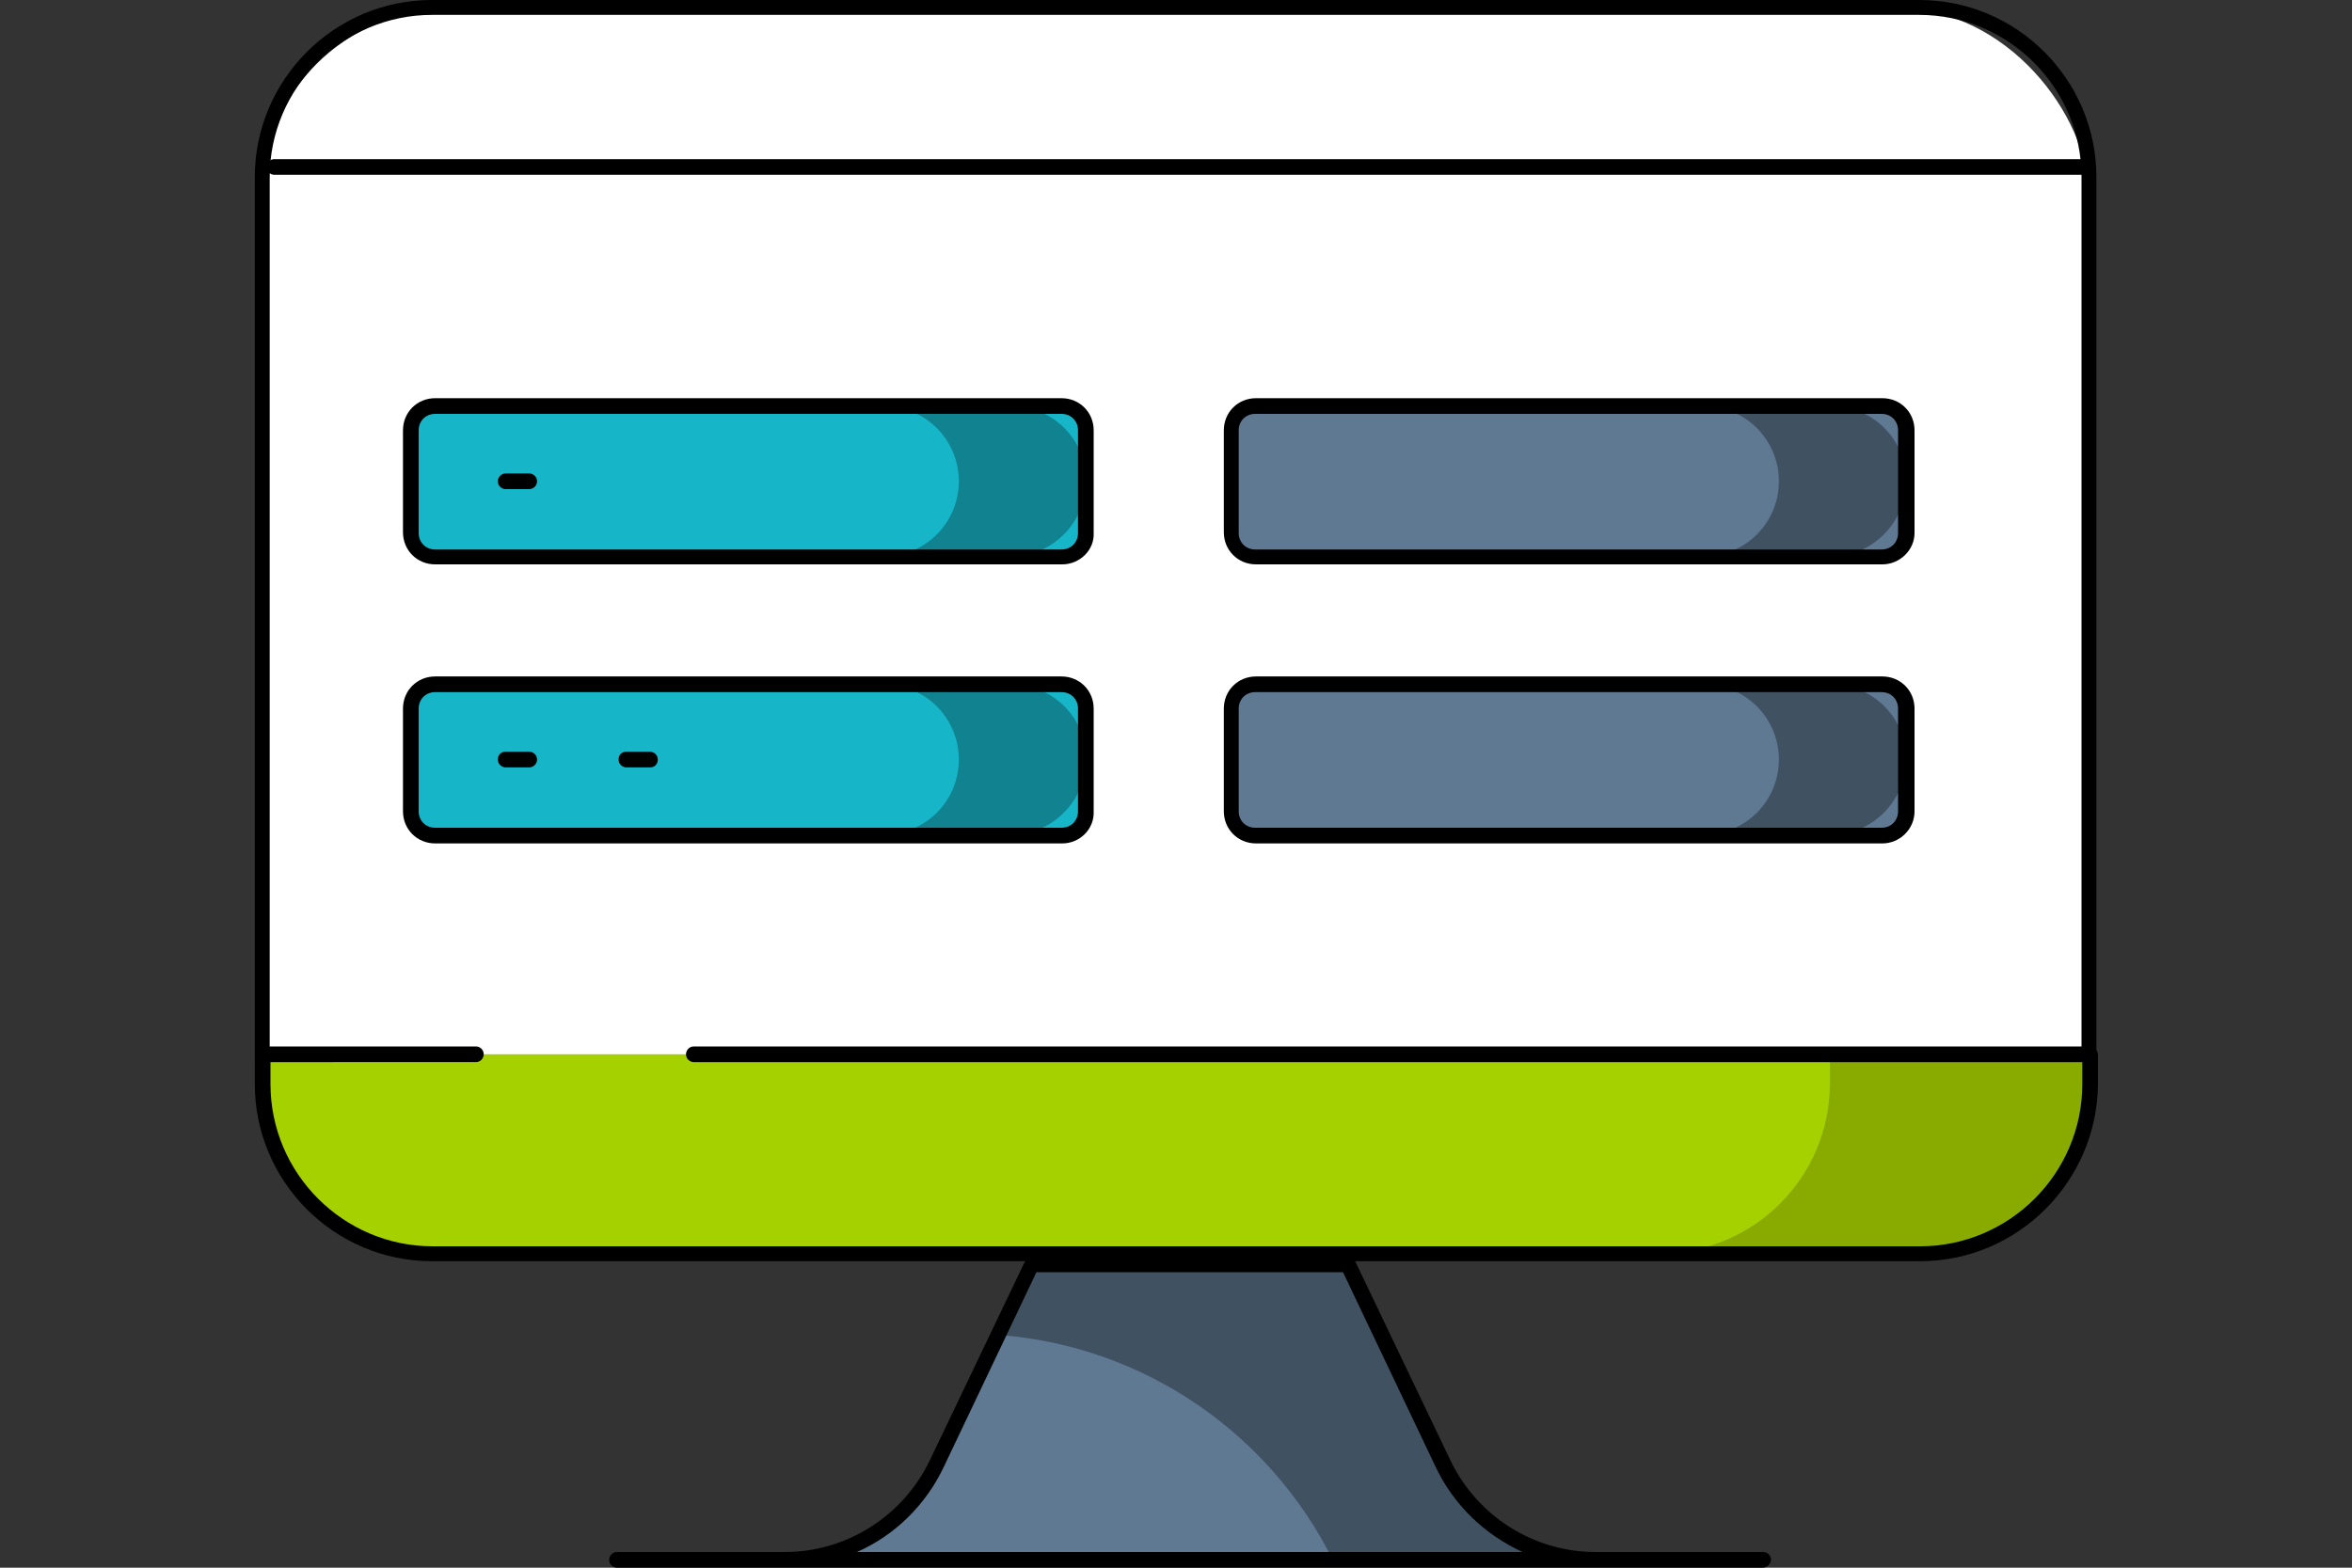 <?xml version="1.0" encoding="UTF-8" standalone="no"?>
<!-- Generator: Adobe Illustrator 24.3.0, SVG Export Plug-In . SVG Version: 6.00 Build 0)  -->

<svg
   xmlns:dc="http://purl.org/dc/elements/1.1/"
   xmlns:cc="http://creativecommons.org/ns#"
   xmlns:rdf="http://www.w3.org/1999/02/22-rdf-syntax-ns#"
   xmlns:svg="http://www.w3.org/2000/svg"
   xmlns="http://www.w3.org/2000/svg"
   xmlns:sodipodi="http://sodipodi.sourceforge.net/DTD/sodipodi-0.dtd"
   xmlns:inkscape="http://www.inkscape.org/namespaces/inkscape"
   version="1.1"
   id="Capa_1"
   x="0px"
   y="0px"
   viewBox="0 0 300 200"
   style="enable-background:new 0 0 300 200;"
   xml:space="preserve"
   sodipodi:docname="applications.svg"
   inkscape:version="0.92.5 (2060ec1f9f, 2020-04-08)"><rect x="0" y="0" width="300" height="200" fill="#333333" stroke="none"/><defs
   id="defs2906" /><sodipodi:namedview
   pagecolor="#ffffff"
   bordercolor="#666666"
   borderopacity="1"
   objecttolerance="10"
   gridtolerance="10"
   guidetolerance="10"
   inkscape:pageopacity="0"
   inkscape:pageshadow="2"
   inkscape:window-width="1920"
   inkscape:window-height="1016"
   id="namedview2904"
   showgrid="false"
   inkscape:pagecheckerboard="true"
   inkscape:zoom="4.44"
   inkscape:cx="150"
   inkscape:cy="118.01802"
   inkscape:window-x="0"
   inkscape:window-y="27"
   inkscape:window-maximized="1"
   inkscape:current-layer="Capa_1" />
<style
   type="text/css"
   id="style2831">
	.st0{fill:#5F7993;}
	.st1{fill:#17B5C8;}
	.st2{fill:#11828F;}
	.st3{fill:#405162;}
	.st4{fill:#A6D100;}
	.st5{fill:#89AB00;}
	.st6{fill:#FFFFFF;}
	.st7{fill:none;stroke:#17B5C8;stroke-width:2;stroke-miterlimit:10;}
</style>
<rect
   style="opacity:1;fill:#ffffff;fill-opacity:1;fill-rule:nonzero;stroke:none;stroke-width:2.268;stroke-linecap:round;stroke-linejoin:round;stroke-miterlimit:4;stroke-dasharray:none;stroke-dashoffset:0;stroke-opacity:1"
   id="rect3453"
   width="233.108"
   height="159.009"
   x="33.333"
   y="1.126"
   ry="24.029" /><g
   id="g2901">
	<path
   class="st1"
   d="M135.4,71.1H55.6c-1.7,0-3.1-1.4-3.1-3.1v-13c0-1.7,1.4-3.1,3.1-3.1h79.9c1.7,0,3.1,1.4,3.1,3.1v13   C138.6,69.7,137.2,71.1,135.4,71.1z"
   id="path2833" />
	<path
   class="st1"
   d="M135.4,106.6H55.6c-1.7,0-3.1-1.4-3.1-3.1v-13c0-1.7,1.4-3.1,3.1-3.1h79.9c1.7,0,3.1,1.4,3.1,3.1v13   C138.6,105.2,137.2,106.6,135.4,106.6z"
   id="path2835" />
	<path
   class="st0"
   d="M240,71.1h-79.9c-1.7,0-3.1-1.4-3.1-3.1v-13c0-1.7,1.4-3.1,3.1-3.1H240c1.7,0,3.1,1.4,3.1,3.1v13   C243.2,69.7,241.8,71.1,240,71.1z"
   id="path2837" />
	<path
   class="st0"
   d="M240,106.6h-79.9c-1.7,0-3.1-1.4-3.1-3.1v-13c0-1.7,1.4-3.1,3.1-3.1H240c1.7,0,3.1,1.4,3.1,3.1v13   C243.2,105.2,241.8,106.6,240,106.6z"
   id="path2839" />
	<path
   class="st2"
   d="M128.9,51.8h-16.2c5.3,0,9.6,4.3,9.6,9.6c0,5.3-4.3,9.6-9.6,9.6h16.2c5.3,0,9.6-4.3,9.6-9.6   C138.6,56.1,134.3,51.8,128.9,51.8z"
   id="path2841" />
	<path
   class="st2"
   d="M128.9,87.3h-16.2c5.3,0,9.6,4.3,9.6,9.6c0,5.3-4.3,9.6-9.6,9.6h16.2c5.3,0,9.6-4.3,9.6-9.6   C138.6,91.6,134.3,87.3,128.9,87.3z"
   id="path2843" />
	<path
   class="st3"
   d="M233.5,51.8h-16.2c5.3,0,9.6,4.3,9.6,9.6c0,5.3-4.3,9.6-9.6,9.6h16.2c5.3,0,9.6-4.3,9.6-9.6   C243.2,56.1,238.9,51.8,233.5,51.8z"
   id="path2845" />
	<path
   class="st3"
   d="M233.5,87.3h-16.2c5.3,0,9.6,4.3,9.6,9.6c0,5.3-4.3,9.6-9.6,9.6h16.2c5.3,0,9.6-4.3,9.6-9.6   C243.2,91.6,238.9,87.3,233.5,87.3z"
   id="path2847" />
	<path
   class="st0"
   d="M224.8,199h-21.4c-8.3,0-15.9-4.8-19.4-12.3l-12.1-25.3h-40.4l-12.1,25.3c-3.5,7.5-11.1,12.3-19.4,12.3H78.7   H224.8z"
   id="path2849" />
	<path
   class="st4"
   d="M33.5,134.5v3.7c0,12,9.7,21.7,21.7,21.7h189.7c12,0,21.7-9.7,21.7-21.7v-3.7H33.5z"
   id="path2851" />
	<path
   class="st5"
   d="M233.4,134.5v3.7c0,12-9.7,21.7-21.7,21.7h33.2c12,0,21.7-9.7,21.7-21.7v-3.7H233.4z"
   id="path2853" />
	<g
   id="g2857">
		<path
   d="M266,22.3H35c-0.5,0-1-0.4-1-1c0-0.5,0.4-1,1-1h231c0.5,0,1,0.4,1,1C267,21.8,266.6,22.3,266,22.3z"
   id="path2855" />
	</g>
	<g
   id="g2861">
		<path
   d="M135.5,72H55.5c-2.3,0-4.1-1.8-4.1-4.1V54.9c0-2.3,1.8-4.1,4.1-4.1h79.9c2.3,0,4.1,1.8,4.1,4.1V68    C139.6,70.2,137.7,72,135.5,72z M55.5,52.8c-1.2,0-2.1,0.9-2.1,2.1V68c0,1.2,0.9,2.1,2.1,2.1h79.9c1.2,0,2.1-0.9,2.1-2.1V54.9    c0-1.2-0.9-2.1-2.1-2.1H55.5z"
   id="path2859" />
	</g>
	<g
   id="g2865">
		<path
   d="M135.5,107.6H55.5c-2.3,0-4.1-1.8-4.1-4.1V90.4c0-2.3,1.8-4.1,4.1-4.1h79.9c2.3,0,4.1,1.8,4.1,4.1v13.1    C139.6,105.8,137.7,107.6,135.5,107.6z M55.5,88.3c-1.2,0-2.1,0.9-2.1,2.1v13.1c0,1.2,0.9,2.1,2.1,2.1h79.9c1.2,0,2.1-0.9,2.1-2.1    V90.4c0-1.2-0.9-2.1-2.1-2.1H55.5z"
   id="path2863" />
	</g>
	<path
   class="st3"
   d="M184,186.7l-12.1-25.3h-40.4l-4.2,8.9C146.1,171.7,162,183,170,199h33.4C195.1,199,187.5,194.2,184,186.7z"
   id="path2867" />
	<g
   id="g2871">
		<path
   d="M240.1,72h-79.9c-2.3,0-4.1-1.8-4.1-4.1V54.9c0-2.3,1.8-4.1,4.1-4.1h79.9c2.3,0,4.1,1.8,4.1,4.1V68    C244.2,70.2,242.3,72,240.1,72z M160.1,52.8c-1.2,0-2.1,0.9-2.1,2.1V68c0,1.2,0.9,2.1,2.1,2.1h79.9c1.2,0,2.1-0.9,2.1-2.1V54.9    c0-1.2-0.9-2.1-2.1-2.1H160.1z"
   id="path2869" />
	</g>
	<g
   id="g2875">
		<path
   d="M240.1,107.6h-79.9c-2.3,0-4.1-1.8-4.1-4.1V90.4c0-2.3,1.8-4.1,4.1-4.1h79.9c2.3,0,4.1,1.8,4.1,4.1v13.1    C244.2,105.8,242.3,107.6,240.1,107.6z M160.1,88.3c-1.2,0-2.1,0.9-2.1,2.1v13.1c0,1.2,0.9,2.1,2.1,2.1h79.9    c1.2,0,2.1-0.9,2.1-2.1V90.4c0-1.2-0.9-2.1-2.1-2.1H160.1z"
   id="path2873" />
	</g>
	<g
   id="g2879">
		<path
   d="M224.8,200H78.7c-0.5,0-1-0.4-1-1c0-0.5,0.4-1,1-1h21.4c7.9,0,15.1-4.6,18.5-11.7l12.1-25.3c0.2-0.3,0.5-0.6,0.9-0.6h40.4    c0.4,0,0.7,0.2,0.9,0.6l12.1,25.3c3.4,7.1,10.6,11.7,18.5,11.7h21.4c0.5,0,1,0.4,1,1C225.8,199.6,225.4,200,224.8,200z M109.3,198    h84.9c-4.8-2.2-8.8-6-11.1-10.9l-11.8-24.8h-39.1l-11.8,24.8C118.1,192,114.1,195.9,109.3,198z"
   id="path2877" />
	</g>
	<g
   id="g2883">
		<path
   d="M266.5,135.5h-178c-0.5,0-1-0.4-1-1c0-0.5,0.4-1,1-1h177V22.6c0-11.4-9.3-20.7-20.7-20.7H55.1c-11.4,0-20.7,9.3-20.7,20.7    v110.9h26.3c0.5,0,1,0.4,1,1c0,0.5-0.4,1-1,1H33.5c-0.5,0-1-0.4-1-1V22.6C32.5,10.2,42.6,0,55.1,0h189.7    c12.5,0,22.6,10.2,22.6,22.6v111.9C267.5,135.1,267.1,135.5,266.5,135.5z"
   id="path2881" />
	</g>
	<g
   id="g2887">
		<path
   d="M244.9,160.9H55.1c-12.5,0-22.6-10.2-22.6-22.6v-3.7c0-0.5,0.4-1,1-1c0.5,0,1,0.4,1,1v3.7c0,11.4,9.3,20.7,20.7,20.7    h189.7c11.4,0,20.7-9.3,20.7-20.7v-3.7c0-0.5,0.4-1,1-1c0.5,0,1,0.4,1,1v3.7C267.5,150.7,257.4,160.9,244.9,160.9z"
   id="path2885" />
	</g>
	<g
   id="g2891">
		<path
   d="M67.5,62.4h-3c-0.5,0-1-0.4-1-1c0-0.5,0.4-1,1-1h3c0.5,0,1,0.4,1,1C68.5,62,68,62.4,67.5,62.4z"
   id="path2889" />
	</g>
	<g
   id="g2895">
		<path
   d="M67.5,97.9h-3c-0.5,0-1-0.4-1-1s0.4-1,1-1h3c0.5,0,1,0.4,1,1S68,97.9,67.5,97.9z"
   id="path2893" />
	</g>
	<g
   id="g2899">
		<path
   d="M82.9,97.9h-3c-0.5,0-1-0.4-1-1s0.4-1,1-1h3c0.5,0,1,0.4,1,1S83.5,97.9,82.9,97.9z"
   id="path2897" />
	</g>
</g>
</svg>